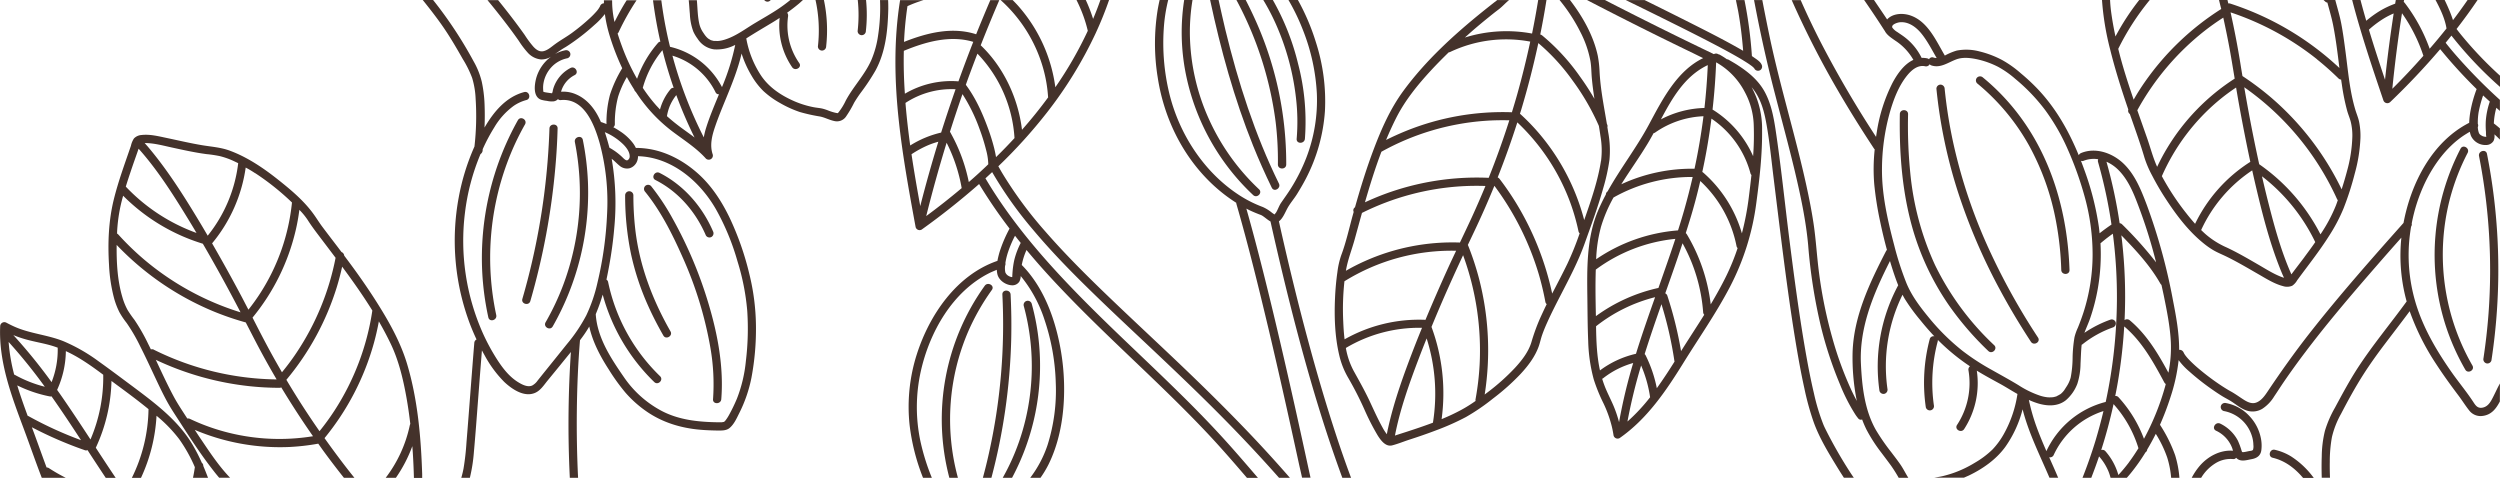 <svg id="Layer_1" data-name="Layer 1" xmlns="http://www.w3.org/2000/svg" viewBox="0 0 1116.11 213.31"><path d="M895.84,81.86a24.3,24.3,0,0,0-7.31-3c-2.3-.54-3.28,3-1,3.55,5.55,1.3,10,4.74,13.58,9h4.77A38,38,0,0,0,895.84,81.86Z" transform="translate(127.08 121.95)" style="fill:#44322b"/><path d="M778.77-57a113.28,113.28,0,0,1,12.1,34.15,138.76,138.76,0,0,1,2.29,21.42c.08,2.36,3.76,2.37,3.68,0-.84-25.42-8-50.81-24-71a97.38,97.38,0,0,0-14.64-14.91,1.89,1.89,0,0,0-2.6,0,1.84,1.84,0,0,0,0,2.6A97.06,97.06,0,0,1,778.77-57Z" transform="translate(127.08 121.95)" style="fill:#44322b"/><path d="M855,86a28.65,28.65,0,0,0-3.6,5.35h4.23a19.06,19.06,0,0,1,7-6.85A12.79,12.79,0,0,1,869.83,83a1.52,1.52,0,0,0,1.41-.58,3.61,3.61,0,0,0,.68.6c1.86,1.22,4.33.35,6.33,0,2.19-.42,3.84-1.49,4.21-3.84a16.36,16.36,0,0,0-.2-5.58,20,20,0,0,0-5-9.69A18.84,18.84,0,0,0,866.68,58a1.9,1.9,0,0,0-2.26,1.28,1.86,1.86,0,0,0,1.28,2.27,16.15,16.15,0,0,1,12.48,10.88,14.34,14.34,0,0,1,.75,4.3,5.18,5.18,0,0,1-.15,2.08c-.25.5-1.14.51-1.69.61-.85.16-1.72.4-2.57.48-.58.06-.63,0-.83-.55A33.88,33.88,0,0,0,872,74.77a17.43,17.43,0,0,0-7.87-7.6c-2.12-1-4,2.16-1.85,3.18a13.94,13.94,0,0,1,7.19,7.76c.14.38.25.77.36,1.17,0,0,0,0,0,0C864.15,78.83,858.65,81.78,855,86Z" transform="translate(127.08 121.95)" style="fill:#44322b"/><path d="M760.17-12.26a235.92,235.92,0,0,1-14.78-43.9,212.71,212.71,0,0,1-4.29-26.17,1.9,1.9,0,0,0-1.84-1.84,1.85,1.85,0,0,0-1.84,1.84A222.76,222.76,0,0,0,747.12-36,261,261,0,0,0,765.82,7.5c4.25,7.91,8.87,15.6,13.78,23.11,1.29,2,4.48.13,3.18-1.86A295.26,295.26,0,0,1,760.17-12.26Z" transform="translate(127.08 121.95)" style="fill:#44322b"/><path d="M989,49.26l-.33.57c-1.16,2.16-2.12,4.42-3.3,6.57-1,1.86-2.31,3.49-4.56,3.7-2,.2-2.88-1.33-3.87-2.85-3-4.53-6.5-8.72-9.61-13.17-6.1-8.72-11.63-18-15.08-28.08a74.1,74.1,0,0,1-3.78-29.95q.29-3.42.87-6.83a1.76,1.76,0,0,0,.28-1.4,74.56,74.56,0,0,1,6.06-18.46c3.91-8,9.44-15.54,16.88-20.63,1-.66,2-1.28,3-1.86a10.64,10.64,0,0,0,.49,1.78,7.09,7.09,0,0,0,6.74,4.14,3.87,3.87,0,0,0,3.38-1.87,5.14,5.14,0,0,0,.36-2.9c.85.75,1.67,1.54,2.46,2.35v-5c-.88-.77-1.78-1.51-2.71-2.21a30.63,30.63,0,0,1,1.12-7c.53.48,1.06.94,1.59,1.41v-4.93A239,239,0,0,1,968.76-98c-1.38-1.6-2.72-3.22-4-4.86.87-1.06,1.73-2.12,2.59-3.19A174,174,0,0,0,988.64-83.5l.39.34v-5a170.33,170.33,0,0,1-17.28-18.15c-.72-.89-1.42-1.79-2.12-2.7q4.92-6.33,9.43-13H974.6q-3.18,4.62-6.56,9.06c-.4-1.28-.88-2.53-1.37-3.76-.73-1.79-1.53-3.55-2.38-5.3h-4.07c2.13,4,4.23,8.35,4.93,12.77q-3.66,4.61-7.52,9.05a75.05,75.05,0,0,0-11.1-20.41,2.5,2.5,0,0,0-.46-.46c0-.32.11-.63.16-1h-3.7c-.1.59-.21,1.17-.3,1.75a40.09,40.09,0,0,0-6.91,3.28,48.57,48.57,0,0,0-6,4.35c-.91-3.12-1.78-6.24-2.6-9.38H923l.12.47c3.9,15,8.86,29.7,13.83,44.38a1.86,1.86,0,0,0,3.07.81A320.07,320.07,0,0,0,962.33-100,219.2,219.2,0,0,0,978.6-82.18a56.67,56.67,0,0,0-2.69,9.46,38.34,38.34,0,0,0-.64,5.6c-16.56,8.43-26,27-29.31,44.69C931.56-6.24,917.19,10,903.83,27.06c-6.54,8.36-12.67,17-18.56,25.79-1.23,1.84-2.67,3.88-4.75,4.8s-4.07,0-5.88-1.15S871,54,869.06,52.91c-1.37-.74-2.68-1.56-4-2.41a106.69,106.69,0,0,1-10.5-7.82,55.64,55.64,0,0,1-4.49-4.19,20.06,20.06,0,0,1-1.46-1.71c-.18-.25-.36-.5-.52-.77s-.45-.95-.3-.54a1.9,1.9,0,0,0-2-1.23v-.12c0-7.41-1.34-14.78-2.76-22a260,260,0,0,0-11.65-42.48c-2.55-6.74-5.36-13.9-10.78-18.89-4.85-4.46-12.15-7-18.51-4.41a2.2,2.2,0,0,0-1.14,1c-4.43-10.81-10.2-21-18.32-29.56a87.71,87.71,0,0,0-7.52-7,47.58,47.58,0,0,0-8.27-5.89A43.09,43.09,0,0,0,756.62-99a22.82,22.82,0,0,0-10.13-.37,26.15,26.15,0,0,0-5.1,2.12l-.24.11-.06-.15c-3.85-6.56-7.52-15.1-15.28-17.76-3.35-1.15-7.85-1-10.4,1.78-1.93-2.92-3.91-5.8-5.87-8.7h-4.4l1.71,2.5c2.54,3.7,5,7.42,7.43,11.21l.15.18a1.6,1.6,0,0,0,.1.23c1,1.7,2.87,2.88,4.46,4a24.93,24.93,0,0,1,8.15,8.63c-4.13,1.86-7.22,6.32-9.31,10.25a72.75,72.75,0,0,0-7,21.82c-.13.76-.24,1.53-.36,2.3A479.29,479.29,0,0,1,685.82-103q-4.79-9.33-9-18.9h-4a409.68,409.68,0,0,0,20.41,40c5.16,8.9,10.62,17.62,16.28,26.21a1.8,1.8,0,0,0,.36.41,82.91,82.91,0,0,0-.21,15.51,147,147,0,0,0,2.68,16.92q1.31,6.29,3,12.49a1.73,1.73,0,0,0-.44.57C707.66,4.28,700.51,19.2,700,35.32a98.27,98.27,0,0,0,1.74,21l.15.72c-.92-1.71-1.8-3.44-2.61-5.2a155.58,155.58,0,0,1-8.33-22.94A203,203,0,0,1,684.4-5.43c-.58-5.61-1-11.22-1.84-16.8s-1.94-11.15-3.15-16.68c-4.91-22.5-11.81-44.51-16.52-67q-1.67-8-3.2-16H656q.75,3.89,1.51,7.76c2.27,11.32,4.82,22.55,7.73,33.73,3,11.68,6.2,23.32,9,35.05,2.56,10.84,4.92,21.82,5.93,32.92a238.62,238.62,0,0,0,5.68,36.24,173,173,0,0,0,8.49,25.79,80.7,80.7,0,0,0,6.92,13.58,19.77,19.77,0,0,0,1.23,1.66,1.47,1.47,0,0,0,1.76.5,47.71,47.71,0,0,0,1.92,4.47,69.94,69.94,0,0,0,6.67,10.35c1.41,1.88,2.84,3.76,4.23,5.66a61.86,61.86,0,0,1,3.53,5.6h4.3c-1.22-1.93-2.21-4-3.52-5.91s-2.75-3.74-4.14-5.59A93.18,93.18,0,0,1,710.4,70c-5.07-8.95-6.19-19.41-6.68-29.51-.74-15.45,5-29.81,11.73-43.43.41-.83.83-1.65,1.24-2.48.19.61.36,1.23.55,1.83.93,3,1.92,6,3.12,9A76.46,76.46,0,0,0,712,52.56a1.87,1.87,0,0,0,2.27,1.29,1.9,1.9,0,0,0,1.28-2.27,72.21,72.21,0,0,1,6.74-41.94c.32.62.65,1.23,1,1.83A84.24,84.24,0,0,0,730.25,21q3,3.74,6.27,7.21a1.7,1.7,0,0,0-2.09,1.26,75.94,75.94,0,0,0-1.74,30.42A1.85,1.85,0,0,0,735,61.19a1.87,1.87,0,0,0,1.28-2.26A71.7,71.7,0,0,1,738,30.47a1.81,1.81,0,0,0,.06-.68l.23.24a92,92,0,0,0,14.11,11.55,1.85,1.85,0,0,0-.67,1.81,34,34,0,0,1-5.1,24.36c-1.3,2,1.89,3.83,3.18,1.85a37.79,37.79,0,0,0,5.64-26.07c3.47,2.13,7.05,4.06,10.61,6,2.54,1.41,5,3,7.54,4.41a52.23,52.23,0,0,1-5.86,17.46,34.14,34.14,0,0,1-5.26,7.3,40,40,0,0,1-8,6,49.43,49.43,0,0,1-9.34,4.46,50.7,50.7,0,0,1-5,1.47c-1.23.29-2.48.45-3.72.68h13.27c.76-.33,1.52-.67,2.27-1,6.23-3,12.14-7.14,16.24-12.78a50.89,50.89,0,0,0,7.7-16.75c2.71,10.65,7.7,20.46,12,30.56h3.88c0-.1-.09-.21-.14-.32-1.25-3-2.57-5.89-3.87-8.83a1.78,1.78,0,0,0,1.94-.87A36.81,36.81,0,0,1,812,61.57q-1.59,6.66-3.56,13.23-2.57,8.4-5.8,16.56h3.92c1.22-3.16,2.4-6.35,3.48-9.57a1.33,1.33,0,0,0,.14.19,23.29,23.29,0,0,1,3.43,5.16,18.61,18.61,0,0,1,1.11,2.7c.16.5.31,1,.45,1.52h7.25c.62-.7,1.24-1.41,1.83-2.14A87.35,87.35,0,0,0,830.76,80a1.65,1.65,0,0,0,.77-1.27c1.37-2.29,2.65-4.65,3.83-7a52.34,52.34,0,0,1,5.1,10.58,42.11,42.11,0,0,1,1.76,9.09h3.69A46.51,46.51,0,0,0,844,81.29a63.94,63.94,0,0,0-6.77-13.6,124.11,124.11,0,0,0,4.65-12.21,79.94,79.94,0,0,0,3.68-16.65,29.79,29.79,0,0,0,4.69,5,106.54,106.54,0,0,0,10,7.91c1.53,1.08,3.09,2.13,4.69,3.12s3.06,1.68,4.52,2.64c2.07,1.37,4,3,6.38,3.8a8.37,8.37,0,0,0,7.11-.77A17.24,17.24,0,0,0,888.23,55c1.47-2.16,2.87-4.38,4.35-6.54,3.1-4.53,6.34-9,9.65-13.36,7-9.28,14.44-18.27,22-27.14C931.05,0,938-8,945-15.86a77,77,0,0,0,1.71,26c.2.84.42,1.67.65,2.5l-.09.1c-7.17,9.85-15,19.23-21.69,29.47-3.75,5.78-7,11.84-10.27,17.92a49.35,49.35,0,0,0-4.44,10.26,50.48,50.48,0,0,0-1.42,11.49c-.11,3.16-.09,6.31,0,9.46h3.68c-.08-2.34-.13-4.69-.09-7A61.15,61.15,0,0,1,914,73.18a39.65,39.65,0,0,1,4.05-10.34c3.12-6,6.33-11.86,9.93-17.52,3-4.69,6.22-9.18,9.57-13.6,3.72-4.91,7.49-9.79,11.16-14.74a107.73,107.73,0,0,0,11.81,23.58c3.14,4.84,6.53,9.51,10,14.11,1.63,2.16,3.06,4.49,4.74,6.6a6.38,6.38,0,0,0,5.71,2.5c4.18-.39,6.3-3.24,8-6.48ZM937.7-86.35c-2.49-7.41-4.94-14.86-7.19-22.36a46.07,46.07,0,0,1,6.67-5,35.43,35.43,0,0,1,4.38-2.24Q939.28-101.2,937.7-86.35Zm3.26,4q1.69-16.9,4.32-33.69a71.8,71.8,0,0,1,9.55,19,.05.05,0,0,1,0,0Q948.15-89.44,941-82.36Zm38.53,10.45a53,53,0,0,1,2-7.44c1,.93,2,1.84,3,2.76a2,2,0,0,0-.09.22,33.87,33.87,0,0,0-1.72,8.5,36.32,36.32,0,0,0,.08,4.78c0,.69,0,1.49.16,2.19h-.54l-.53-.1-.54-.16a7.46,7.46,0,0,1-1-.58,3.73,3.73,0,0,1-.52-.53,1.1,1.1,0,0,0-.16-.3,8.91,8.91,0,0,1-.51-2.66,1.63,1.63,0,0,0,0-1.46v-.4A29,29,0,0,1,979.49-71.91ZM818.33-46.4c4.41,4.24,6.86,10,9,15.66a225.64,225.64,0,0,1,8.16,25.91,171,171,0,0,0-15.14-16.93,1.73,1.73,0,0,0-1.13-.54,219.64,219.64,0,0,0-5.88-27.44A17.53,17.53,0,0,1,818.33-46.4ZM803.1-50.15a12.24,12.24,0,0,1,6.56-.7,1.75,1.75,0,0,0-.08,1.23,215.47,215.47,0,0,1,6,27.93c-1.82,1.23-3.59,2.52-5.31,3.89-.09-.87-.18-1.75-.29-2.62a126.42,126.42,0,0,0-6.51-25.66c-.49-1.37-1-2.74-1.53-4.1A1.47,1.47,0,0,0,803.1-50.15Zm-80.44-55.64c-.87-.63-1.77-1.2-2.64-1.82a7.61,7.61,0,0,1-2.22-1.92C717-111,720.05-111.89,721-112c4-.44,7.51,2.25,9.86,5.2,2.61,3.27,4.57,7.12,6.66,10.74a4.33,4.33,0,0,1-1.4-.21,1.59,1.59,0,0,0-2,.79,1.73,1.73,0,0,0-.82-.42,10.35,10.35,0,0,0-2.5-.21.76.76,0,0,0-.06-.16A26,26,0,0,0,722.66-105.79ZM774.05,50c-3.95-2.4-8-4.59-12-6.86a101.08,101.08,0,0,1-13.07-8.53,97.51,97.51,0,0,1-15-14.85c-3.92-4.78-7.66-9.7-10-15.45a134.87,134.87,0,0,1-5.43-16.88c-2.89-11-5.52-22.47-5.43-33.9a95,95,0,0,1,3.36-24.76c1.67-6,4-12.32,8-17.18,1.92-2.33,4.67-4.65,7.92-3.95a1.8,1.8,0,0,0,2-.91,1.81,1.81,0,0,0,.82.54c4,1.33,7.39-1.33,11-2.68,2.85-1.07,6-.75,9-.15a38.78,38.78,0,0,1,9.75,3.45,42.77,42.77,0,0,1,7.68,5.39,81.78,81.78,0,0,1,13.39,14,91.4,91.4,0,0,1,9.76,16.87,150.32,150.32,0,0,1,7.8,21.69A96.59,96.59,0,0,1,807.15-8.3,84.82,84.82,0,0,1,803,17.76q-1.1,3.34-2.44,6.62a22.83,22.83,0,0,0-1.5,4.25,61.18,61.18,0,0,0-.84,9.17,48.82,48.82,0,0,1-.85,8.78,14.14,14.14,0,0,1-2,4.29c-.33.53-.67,1.05-1,1.55,0,0,.14-.17-.09.1-.1.12-.2.25-.31.37a10.31,10.31,0,0,1-.73.75l-.37.32-.08.07-.07,0a8.44,8.44,0,0,1-1,.58l-.39.2L791,55c-.42.13-.83.24-1.25.33a5.79,5.79,0,0,1-1,.1,12.07,12.07,0,0,1-1.59,0,16.64,16.64,0,0,1-3.43-.72A42.78,42.78,0,0,1,774.05,50Zm12.47,29.44c-1.56-3.58-3.07-7.17-4.4-10.84a87.37,87.37,0,0,1-3.42-12,34.36,34.36,0,0,0,4.21,1.59c4.18,1.24,8.79,1.35,12.33-1.48a18.21,18.21,0,0,0,5.11-7.35,30.24,30.24,0,0,0,1.41-8.92c.16-2.82.2-5.66.5-8.47a2,2,0,0,0,.5-.31,46.7,46.7,0,0,1,13.43-7.42A1.88,1.88,0,0,0,817.47,22a1.84,1.84,0,0,0-2.26-1.28,51.13,51.13,0,0,0-11.71,5.92c.78-2.13,1.76-4.2,2.5-6.33a87,87,0,0,0,3.52-13.66,89.76,89.76,0,0,0,1.15-20l.17-.12c.6-.51,1.2-1,1.82-1.5l.45-.36.22-.18s.29-.22.1-.07.06-.05.1-.08l.23-.17.51-.39c.63-.47,1.27-.94,1.92-1.39A218.94,218.94,0,0,1,818,12.66a222.27,222.27,0,0,1-5,44.83A40.19,40.19,0,0,0,786.52,79.45Zm36.87,5a70.08,70.08,0,0,1-4.74,5.67,27.18,27.18,0,0,0-5.85-10.7,1.76,1.76,0,0,0-1.8-.45q3.24-10.11,5.5-20.5a52.38,52.38,0,0,1,11.12,19.7C826.29,80.28,824.9,82.39,823.39,84.41Zm15.82-32.73a112.48,112.48,0,0,1-9.13,22.24,56.8,56.8,0,0,0-11.37-18.55,1.63,1.63,0,0,0-1.46-.55c.41-2,.81-4.11,1.16-6.17a226.43,226.43,0,0,0,2.85-24.9c8,6.73,13.06,16,17.9,25a1.73,1.73,0,0,0,.66.7C839.63,50.23,839.43,51,839.21,51.68ZM841,44.45c-4.63-8.57-9.71-17.09-17.25-23.4a1.88,1.88,0,0,0-2.33-.09,222.64,222.64,0,0,0-1.22-36.14c-.07-.57-.15-1.15-.22-1.72,6.47,6.63,12.81,13.45,17.41,21.54a2,2,0,0,0,.5.59c.34,1.52.66,3,1,4.58,1.4,6.9,2.83,13.88,3.19,20.93A56.53,56.53,0,0,1,841,44.45Z" transform="translate(127.08 121.95)" style="fill:#44322b"/><path d="M736.77-3.7a126.93,126.93,0,0,1-11-40.88,213.78,213.78,0,0,1-1-26.42c0-2.36-3.64-2.36-3.68,0-.26,15.5.73,31.14,4.42,46.24a117,117,0,0,0,17.61,39.27,136,136,0,0,0,17.48,20.25c1.71,1.63,4.32-1,2.6-2.61A122.76,122.76,0,0,1,736.77-3.7Z" transform="translate(127.08 121.95)" style="fill:#44322b"/><path d="M420.26,75.05c-6.86-7.6-14-14.9-21.33-22.08-14.58-14.33-29.69-28.13-44-42.74s-27.69-29.86-38.65-47c-1.17-1.83-2.3-3.69-3.42-5.56,1-.92,2-1.84,3-2.78A175,175,0,0,0,334-19.52c7.69,9.17,16,17.76,24.56,26.14,9.54,9.36,19.32,18.47,29.05,27.64C398.32,44.37,409,54.54,419.3,65Q432,77.87,443.94,91.36h4.85q-11-12.63-22.71-24.66C415.69,56,405,45.63,394.14,35.38,384.39,26.15,374.55,17,364.91,7.67,356.2-.77,347.63-9.39,339.66-18.54a181.2,181.2,0,0,1-19.42-26.34c-.55-.94-1.09-1.89-1.62-2.84a227.11,227.11,0,0,0,21.6-23.85,183.75,183.75,0,0,0,21.9-35.64,1.89,1.89,0,0,0,.09-.21q3.29-7.12,5.85-14.53h-3.87c-1,2.85-2.09,5.67-3.26,8.44a70.39,70.39,0,0,0-3.27-8.44h-4.14c.63,1.29,1.24,2.58,1.79,3.89a60,60,0,0,1,3.25,9.87A171.92,171.92,0,0,1,344.07-83a68.34,68.34,0,0,0-15.87-35.5c-1-1.18-2.09-2.32-3.19-3.42h-5.36a64.47,64.47,0,0,1,19.28,31.56,61.22,61.22,0,0,1,1.88,11.49,2.2,2.2,0,0,0,.06.37Q335.37-71,329.18-64c-1.67-14-8.18-28-18.43-37.73q4-10.16,8.3-20.17h-4q-3.25,7.59-6.33,15.25c-10.75-3.47-22-.64-32.2,3.41v-.08a157.1,157.1,0,0,1,1.53-15.88,55.55,55.55,0,0,1,7.22-2.7h-10.5c-2.89,17.87-2.51,36.24-.54,54.23,1.72,15.82,4.59,31.48,7.47,47.12a1.84,1.84,0,0,0,2.7,1.09,325.11,325.11,0,0,0,25.63-20.33A223.39,223.39,0,0,0,323.63-19.9a60.71,60.71,0,0,0-4,9.06,36.34,36.34,0,0,0-1.41,5.35c-18.2,6.26-30.33,24-36,41.73A77,77,0,0,0,279,67.75a93.18,93.18,0,0,0,6,23.61h3.94A97.9,97.9,0,0,1,283.83,75,73.5,73.5,0,0,1,284,43.84C287.89,26.41,298.06,8.29,314.53,0c1.11-.56,2.25-1,3.4-1.5a12,12,0,0,0,.28,2c.66,2.72,3.65,4.75,6.35,4.91A3.7,3.7,0,0,0,328,3.78a5.83,5.83,0,0,0,.62-2.49,59.79,59.79,0,0,1,10.64,19.6,96.16,96.16,0,0,1,5,28.07,80.66,80.66,0,0,1-3.67,27.78,50.56,50.56,0,0,1-7.73,14.62h4.58A46.08,46.08,0,0,0,341,85.45c4.41-8.9,6.41-19,6.88-28.83a102.19,102.19,0,0,0-3-29.86c-2.34-9.27-6.07-18.43-11.94-26a46.15,46.15,0,0,0-3.86-4.41,29.76,29.76,0,0,1,2.12-6.69c4.86,5.85,9.94,11.51,15.17,17,14.05,14.84,29.08,28.7,43.77,42.89,7.36,7.12,14.64,14.32,21.66,21.77,6.14,6.51,12,13.29,17.81,20.06h4.9C429.79,85.89,425.1,80.4,420.26,75.05ZM309.29-98a59.63,59.63,0,0,1,16.55,37.7q-4,4.35-8.25,8.5c-.21-1.33-.5-2.65-.81-3.94a88.25,88.25,0,0,0-3-9.53c-2.44-6.58-5.44-13.17-9.67-18.82.6-1.69,1.19-3.37,1.81-5Q307.6-93.64,309.29-98Zm-32.86-1.26c9.71-4,20.61-7.13,31-4q-3.43,8.76-6.61,17.63a40.77,40.77,0,0,0-23.92,5.52C276.45-86.5,276.28-92.9,276.43-99.31ZM277.16-76a37.34,37.34,0,0,1,22.37-6.11q-3.37,9.61-6.45,19.35A44.81,44.81,0,0,0,279.28-57C278.4-63.35,277.68-69.66,277.16-76Zm6.6,46.05c-1.4-7.69-2.75-15.4-3.9-23.14a46.78,46.78,0,0,1,7.34-4,34.13,34.13,0,0,1,4.63-1.58Q287.45-44.41,283.76-29.93Zm2.67,4.44q4.11-16.47,9.1-32.71a72.57,72.57,0,0,1,6.73,20.25Q294.55-31.47,286.43-25.49Zm19-15.2a75.43,75.43,0,0,0-7.87-21.46,2,2,0,0,0-.13-.25l-.17-.32a2.41,2.41,0,0,0-.25-.35q2.68-8.46,5.6-16.84a75.94,75.94,0,0,1,7.63,15.57,85.4,85.4,0,0,1,2.89,9.25,26.68,26.68,0,0,1,1,6.39.43.43,0,0,0,0,.11Q309.92-44.54,305.46-40.69ZM324.83,2l0,0C324.83,2,324.8,2,324.83,2Zm.16-.2h0l0,0Zm3.62-15.28A34.33,34.33,0,0,0,325.7-5.7,38.94,38.94,0,0,0,325-1c-.07.85-.13,1.71-.16,2.56v.19a2.31,2.31,0,0,0-.27,0,3.67,3.67,0,0,1-1.22-.43,3.18,3.18,0,0,1-1.6-1.68,9.06,9.06,0,0,1-.11-2.95,1.94,1.94,0,0,0,.14-1.21s0,0,0-.08A29.57,29.57,0,0,1,323-9.54a49.78,49.78,0,0,1,3.07-7.16c.83,1.06,1.67,2.11,2.51,3.16Z" transform="translate(127.08 121.95)" style="fill:#44322b"/><path d="M238.07-101.21a1.85,1.85,0,0,0,1.84,1.84,1.87,1.87,0,0,0,1.84-1.84,65.36,65.36,0,0,0-1-20.74H237A63.1,63.1,0,0,1,238.07-101.21Z" transform="translate(127.08 121.95)" style="fill:#44322b"/><path d="M255.8-108.07a1.85,1.85,0,0,0,1.84,1.83,1.87,1.87,0,0,0,1.84-1.83,65.06,65.06,0,0,0,.08-13.88h-3.7A63.16,63.16,0,0,1,255.8-108.07Z" transform="translate(127.08 121.95)" style="fill:#44322b"/><path d="M457.13,30.92c-4.4-16.24-8.39-32.59-12.12-49q-.57-2.52-1.13-5.06c1.72-1.22,2.8-4,3.79-5.82,1.22-2.24,3-4.25,4.33-6.4s2.72-4.51,3.93-6.85a76.72,76.72,0,0,0,8.5-30.15,85.74,85.74,0,0,0-4-30.63,99,99,0,0,0-8.09-19h-4.22A93,93,0,0,1,454.82-108a89.33,89.33,0,0,1,6,27.79,71.33,71.33,0,0,1-4.76,28.83,80.42,80.42,0,0,1-6.8,13.49c-1.35,2.17-2.85,4.21-4.29,6.32-1,1.4-1.48,3.05-2.36,4.5-.11.17-.51.6-.67.87-.38-.21-.92-.61-1.19-.8a17.84,17.84,0,0,0-4.08-2.54,53.53,53.53,0,0,1-11-5.61C410.1-45.47,399.23-62.44,394.9-80.44A95.63,95.63,0,0,1,392.47-109a70.84,70.84,0,0,1,2-13h-3.83c-.31,1.34-.57,2.65-.8,3.91a94.71,94.71,0,0,0-.06,30.75c3.06,20,13,38.91,28.95,51.59a70.38,70.38,0,0,0,6.11,4.34,1.91,1.91,0,0,0,.07.52c5.4,18.67,10,37.56,14.51,56.48,4.65,19.69,9.05,39.44,13.34,59.22.47,2.17,1,4.33,1.46,6.5H458l-.57-2.53q-3.09-14.3-6.26-28.56C446.6,39.79,441.89,19.34,436.76-1c-2.35-9.31-4.79-18.59-7.41-27.82.38.2.74.41,1.13.59.95.46,1.92.89,2.9,1.3l1.55.62.62.23c.06,0,.52.23.57.23,1.41.8,2.57,2,4,2.77h0c3.7,16.59,7.66,33.13,12,49.56,3.81,14.41,7.92,28.75,12.5,42.94q3.56,11,7.57,21.94h3.9q-3.47-9.3-6.56-18.73C465,58.85,460.91,44.92,457.13,30.92Z" transform="translate(127.08 121.95)" style="fill:#44322b"/><path d="M216.81-121.74l.19-.21h-2.88A1.75,1.75,0,0,0,216.81-121.74Z" transform="translate(127.08 121.95)" style="fill:#44322b"/><path d="M447.15-48.5a155.91,155.91,0,0,0-14.72-66.58c-1.07-2.32-2.2-4.6-3.37-6.87h-4.15a157.57,157.57,0,0,1,17.52,54.52,144.24,144.24,0,0,1,1,18.93C443.45-46.14,447.13-46.13,447.15-48.5Z" transform="translate(127.08 121.95)" style="fill:#44322b"/><path d="M443.89-40c-10.73-21.84-18.2-45.16-23.94-68.77-1.06-4.38-2-8.78-3-13.19h-3.78c4.73,22.14,10.75,44.06,19.2,65.08q3.83,9.51,8.33,18.74C441.76-36,444.93-37.87,443.89-40Z" transform="translate(127.08 121.95)" style="fill:#44322b"/><path d="M617.31-112.77c8.37,4.16,16.73,8.34,25,12.76,2.86,1.54,5.7,3.1,8.47,4.77,1,.63,2.07,1.27,3.07,1.95l1.06.76.09.07.08.06.45.38c.19.17.36.36.54.54a.94.94,0,0,1,.12.22,1.86,1.86,0,0,0,2.52.65,1.88,1.88,0,0,0,.66-2.51c-.58-1.33-2.2-2.32-3.32-3.11l-1-.69a191.85,191.85,0,0,0-3.32-25H647.9c.34,1.62.67,3.24,1,4.87,1.06,5.88,1.77,11.82,2.24,17.78l-1.52-.87c-7.22-4.11-14.66-7.87-22.08-11.61q-10.18-5.13-20.41-10.17h-8.4C604.9-118.9,611.12-115.86,617.31-112.77Z" transform="translate(127.08 121.95)" style="fill:#44322b"/><path d="M981.65,38a1.9,1.9,0,0,0,1.28,2.26,1.86,1.86,0,0,0,2.27-1.28,267.58,267.58,0,0,0,1.19-72.23q-1.21-10.08-3.17-20c-.46-2.32-4-1.34-3.55,1a263.93,263.93,0,0,1,4.23,70.41Q983.15,28,981.65,38Z" transform="translate(127.08 121.95)" style="fill:#44322b"/><path d="M974.58-53.69c1.09-2.1-2.08-4-3.17-1.86a103.1,103.1,0,0,0-6.87,78.21,103.11,103.11,0,0,0,9,20.43c1.18,2,4.36.2,3.18-1.85a99.27,99.27,0,0,1-10.06-74.38A99.65,99.65,0,0,1,974.58-53.69Z" transform="translate(127.08 121.95)" style="fill:#44322b"/><path d="M417.64-52.21a101,101,0,0,0,14.75,17.35c1.73,1.62,4.33-1,2.6-2.6a98.55,98.55,0,0,1-22.4-31.4,95,95,0,0,1-8.45-37.35,88.2,88.2,0,0,1,1.17-15.74h-3.72a94.4,94.4,0,0,0,.73,33A101.73,101.73,0,0,0,417.64-52.21Z" transform="translate(127.08 121.95)" style="fill:#44322b"/><path d="M815-99.8c2.23,9,5.06,17.94,8.09,26.75a1.79,1.79,0,0,0,.69,2c.19.55.37,1.1.57,1.64,2.1,6,4.24,12,6,18a46.88,46.88,0,0,0,3.42,7.91,115.08,115.08,0,0,0,6,10.28c4.68,7.18,10.06,14.33,16.75,19.76a34.69,34.69,0,0,0,4.58,3.23c1.93,1.12,4,1.93,6,2.92C872-4.9,876.66-2.13,881.34.56c3.39,1.95,7,4.24,10.81,5.22a5.85,5.85,0,0,0,4.12-.16,7.14,7.14,0,0,0,2.2-2.43c4.81-6.57,9.88-12.91,14.23-19.8a75.3,75.3,0,0,0,6.5-12.34,132.41,132.41,0,0,0,5-15.55,69.47,69.47,0,0,0,2.52-15.74,31.42,31.42,0,0,0-.6-7.37c-.38-1.81-1.12-3.49-1.65-5.26-2.54-8.39-3.26-17.35-4.41-26-.56-4.26-1.12-8.54-1.94-12.76-.67-3.39-1.67-6.72-2.56-10.06,0-.08-.05-.16-.07-.25h-5.23c.23.22.48.43.71.66a1.77,1.77,0,0,0,1,.49c.05.21.11.42.17.63.85,3.16,1.78,6.3,2.41,9.51,1.24,6.3,2,12.69,2.79,19.06a129.52,129.52,0,0,0-36.26-24,131.59,131.59,0,0,0-12.44-4.75,1.66,1.66,0,0,0-.9-.06c-.12-.51-.25-1-.37-1.54h-3.79c.33,1.35.66,2.7,1,4a119.61,119.61,0,0,0-34.1,32.58c-1.79,2.56-3.47,5.21-5,7.91-2.56-7.49-5-15-6.88-22.7a112.42,112.42,0,0,1,14.1-21.84H828q-3,3.81-5.64,7.84t-5,8.48c-.82-3.79-1.5-7.61-2-11.46-.2-1.61-.33-3.23-.42-4.86h-3.6A122.12,122.12,0,0,0,815-99.8Zm34.25,73.4a112.39,112.39,0,0,1-11.18-16.9,92.48,92.48,0,0,1,25.62-34,86.41,86.41,0,0,1,7.52-5.57c.44,2.6.88,5.19,1.35,7.79q2.3,12.73,5,25.4l-.13.07a67.42,67.42,0,0,0-24.52,27.58Q851-24.18,849.24-26.4ZM891.89,1.84c-3.86-1.39-7.44-3.73-11-5.78-4.55-2.63-9.1-5.29-13.87-7.52a37.33,37.33,0,0,1-9.41-5.92c-.68-.6-1.34-1.23-2-1.87A64,64,0,0,1,878.4-45.89c.63,2.81,1.27,5.62,1.94,8.43,3,12.67,6.33,25.45,11.35,37.49.29.69.6,1.36.9,2C892.35,2,892.12,1.93,891.89,1.84Zm9.83-9C899.8-4.6,897.83-2.06,895.9.53c-4.9-11-8-22.87-10.93-34.51-.76-3.08-1.5-6.17-2.2-9.26a82,82,0,0,1,23.78,29.38C905-11.59,903.33-9.37,901.72-7.19Zm14.16-23.32a68.77,68.77,0,0,1-7,13.15,85.48,85.48,0,0,0-27.35-31.3q-2.64-12-4.86-24.09-.94-5.13-1.82-10.28a122.76,122.76,0,0,1,34.22,36.36,123.65,123.65,0,0,1,7.2,13.55,1.18,1.18,0,0,0,.36.46C916.41-31.94,916.15-31.22,915.88-30.51Zm-8.58-65q5,4,9.6,8.52a1.72,1.72,0,0,0,1.2.53c.1.68.19,1.36.3,2a95.22,95.22,0,0,0,2.43,12.05c.46,1.62,1.15,3.18,1.57,4.81a25.73,25.73,0,0,1,.71,6.6,63.4,63.4,0,0,1-2.35,15.29c-.72,2.77-1.54,5.52-2.43,8.25A126.4,126.4,0,0,0,886.49-78.7,128.56,128.56,0,0,0,874.05-88q-.51-3-1-6.11-1.83-11.22-4.31-22.32A125.54,125.54,0,0,1,907.3-95.52ZM856.93-108c2.75-2.17,5.62-4.19,8.56-6.08q1.63,7.39,3,14.86c.73,4.11,1.41,8.24,2.09,12.37a95.38,95.38,0,0,0-30.09,30.92,90.26,90.26,0,0,0-4.52,8.46c-1.89-4.13-3-8.6-4.55-13-1.43-4.07-2.88-8.16-4.31-12.25A116.09,116.09,0,0,1,856.93-108Z" transform="translate(127.08 121.95)" style="fill:#44322b"/><path d="M590.5-66.19l-.21-.5c-.75-4.5-1.59-9-2.25-13.5-.47-3.23-.83-6.48-1-9.73a48.22,48.22,0,0,0-.79-7.09c-1.92-9.06-6.8-17.61-12.43-24.94h-4.65c.51.63,1,1.26,1.5,1.9a75.76,75.76,0,0,1,7.76,12.32,46.57,46.57,0,0,1,4.52,13c.44,2.52.4,5.11.63,7.66.28,3.09.69,6.16,1.16,9.23v0a117.16,117.16,0,0,0-6.5-10,93.32,93.32,0,0,0-16.79-18.26,2.34,2.34,0,0,0-.89-.45q1.56-7.68,2.78-15.42h-3.7q-1.22,7.53-2.74,15a62.34,62.34,0,0,0-30,1.78c1.12-1,2.23-2,3.36-3q3.69-3.18,7.48-6.23c.91-.74,1.82-1.46,2.74-2.19L541-117l.36-.28.74-.56c1.63-1.25,2.95-2.81,4.56-4.09h-5.4l-.17.18c.13-.13.1,0,.06,0a7.64,7.64,0,0,1-.95.72q-2.55,2-5.05,4c-13.07,10.53-25.79,22.13-35.74,35.71-5.78,7.89-9.72,16.81-13.17,25.92-3.23,8.52-5.92,17.24-8.39,26a1.58,1.58,0,0,0-.58,2.05l-.36,1.27c-1.67,6-3,12.24-5.22,18.11A36.81,36.81,0,0,0,470-.5c-.55,3.79-.89,7.62-1.06,11.44-.38,8.52-.1,17.29,1.86,25.62a36,36,0,0,0,4.12,10.34A150.74,150.74,0,0,1,482,60.75,105.63,105.63,0,0,0,488,72.48c1.35,2.13,3.53,5.17,6.48,4.4,2.51-.65,5-1.68,7.47-2.49,4.11-1.33,8.19-2.72,12.23-4.27a110.4,110.4,0,0,0,13.15-5.86A92.41,92.41,0,0,0,539.43,56a99.55,99.55,0,0,0,12.41-11.07c3.34-3.61,6.42-7.67,8.07-12.35.58-1.67.93-3.41,1.52-5.08.67-1.9,1.45-3.76,2.28-5.59,1.9-4.21,4-8.32,6.13-12.43,3.82-7.41,7.68-14.74,10.5-22.61,2.95-8.24,6-16.48,8.36-24.91a87.24,87.24,0,0,0,2.76-12.59,44.3,44.3,0,0,0-.61-12.48c-.1-.7-.22-1.4-.33-2.1A1.38,1.38,0,0,0,590.5-66.19Zm-94.21-3.22c3.94-7.76,9.51-14.62,15.39-21,2.59-2.81,5.28-5.52,8-8.17a2,2,0,0,0,.68-.18,58.26,58.26,0,0,1,35.73-4.61Q553.57-91.61,550.32-80c-.77,2.74-1.59,5.46-2.42,8.17a115.08,115.08,0,0,0-47.33,8.36q-4.51,1.84-8.84,4C493.13-62.83,494.64-66.15,496.29-69.41ZM489.64-54.2A111.54,111.54,0,0,1,535.82-68c3.64-.26,7.29-.33,10.93-.24q-4.14,13-9.21,25.68a118.65,118.65,0,0,0-46.79,7.38c-2.86,1.07-5.68,2.27-8.45,3.55C484.48-39.23,486.84-46.81,489.64-54.2ZM473.84-1.36c.82-4.74,2.64-9.25,3.91-13.88,1.07-3.88,2.13-7.77,3.21-11.65A115.06,115.06,0,0,1,525.54-38.8q5.26-.3,10.55-.12-2.9,7-6.06,13.92c-1.75,3.79-3.54,7.56-5.33,11.33a95.63,95.63,0,0,0-42.53,8.33,90.46,90.46,0,0,0-8.38,4.28C473.81-1.16,473.82-1.26,473.84-1.36ZM472.6,21.57a114.59,114.59,0,0,1,.54-17.95A90.6,90.6,0,0,1,523-10c-1.11,2.34-2.21,4.68-3.28,7q-5.4,11.85-10.42,23.87l-.29-.05a67.53,67.53,0,0,0-35.81,8.72C472.87,26.84,472.71,24.15,472.6,21.57Zm19.93,48c-.17.78-.31,1.56-.46,2.34a23,23,0,0,1-2-3.14c-2.19-3.94-4-8.09-5.92-12.15-2.13-4.48-4.54-8.74-6.94-13.08a34,34,0,0,1-3.44-10.14,63.88,63.88,0,0,1,34-9c-1.1,2.7-2.19,5.4-3.25,8.11C499.83,44.64,495.29,56.94,492.53,69.61Zm20.11-2.81c-3.91,1.48-7.87,2.8-11.83,4.09-1.7.55-3.42,1.08-5.12,1.66,2.27-11.76,6.39-23.21,10.62-34.37q1.72-4.55,3.53-9A81.49,81.49,0,0,1,512.64,66.8Zm20.83-25.62a120.67,120.67,0,0,1-1.78,15,1.92,1.92,0,0,0,0,.9,62.15,62.15,0,0,1-6.3,3.95,92,92,0,0,1-8.87,4.18A85.36,85.36,0,0,0,512,24q4.6-11.19,9.61-22.23c1.47-3.27,3-6.54,4.5-9.79A123.68,123.68,0,0,1,533.47,41.18ZM560.4,20.32a88.67,88.67,0,0,0-3.8,10.52c-1.33,4.37-4.31,8.16-7.36,11.47a95.26,95.26,0,0,1-12.18,10.88c-.44.34-.88.66-1.31,1a127.3,127.3,0,0,0-2.52-51.73,125.4,125.4,0,0,0-4.9-14.86l-.1-.2q1.26-2.65,2.53-5.33,4.95-10.37,9.29-21l.08,0A126.69,126.69,0,0,1,559.84.28a125.8,125.8,0,0,1,3,12.54,1.61,1.61,0,0,0,.6,1Q561.88,17.05,560.4,20.32Zm12.26-24.5c-2.17,4.48-4.5,8.87-6.78,13.29a129.59,129.59,0,0,0-16-40.25A126.19,126.19,0,0,0,542.46-42a2.39,2.39,0,0,0-.91-.74q4.8-12.13,8.77-24.57a93.54,93.54,0,0,1,23.75,36.12,94.62,94.62,0,0,1,3.55,12.46,1.64,1.64,0,0,0,.53.94A131.09,131.09,0,0,1,572.66-4.18Zm15-45.88c-1.34,8.6-4.23,17-7.07,25.19-.14.39-.28.78-.41,1.18a97.81,97.81,0,0,0-19.49-37.92,93.36,93.36,0,0,0-9.19-9.57c.18-.56.36-1.12.53-1.68q4.44-14.76,7.67-29.85A91.09,91.09,0,0,1,575-86a105.23,105.23,0,0,1,11.73,20.27c.25,1.5.49,3,.7,4.52A37,37,0,0,1,587.69-50.06Z" transform="translate(127.08 121.95)" style="fill:#44322b"/><path d="M698.45,88.19q-3.33-5.18-6.32-10.56-1.82-3.25-3.51-6.56c-.39-.78-.79-1.56-1.17-2.35l-.27-.6L687,67.7a90.93,90.93,0,0,1-4.27-14.1c-1.54-6.51-2.78-13.1-3.92-19.69-2.79-16.18-4.93-32.46-7-48.74-2.09-16.47-3.74-33-6.23-49.43-.86-5.65-2-11.43-4.72-16.51s-7-8.7-11.66-11.76c-1.47-1-3-1.86-4.51-2.73a1.74,1.74,0,0,0-.81-.24,30.14,30.14,0,0,0-3.16-2,1.86,1.86,0,0,0-.68-.22,1.7,1.7,0,0,0-1.49-.25l-.61.17a2.25,2.25,0,0,0-.38-.23q-24.33-11.65-48.33-24h-8q23.58,12.26,47.52,23.8L633.28-96C621.49-90.28,615-77.37,609-66.2c-5.51,10.25-12.75,19.56-18.4,29.73a1.6,1.6,0,0,0-.74,1.34c-1.31,2.43-2.52,4.92-3.59,7.48-5.09,12.22-4.84,25.74-4.68,38.75.08,6.37.1,12.77.37,19.13a72.36,72.36,0,0,0,2.46,17.13A74.86,74.86,0,0,0,588.73,58a54,54,0,0,1,3.84,10.72c.29,1.26.53,2.53.73,3.8a1.86,1.86,0,0,0,2.71,1.1c12.15-8.47,20.57-20.85,28.27-33.26,7-11.32,14.72-22.31,20.91-34.13A112.22,112.22,0,0,0,657-31.2c1.44-10.78,2.72-21.73,2.59-32.62a39,39,0,0,0-2.67-14.94,43.72,43.72,0,0,0-2-4.25c.48.57.94,1.15,1.37,1.77,3.07,4.41,4.37,9.65,5.29,14.89,1.33,7.48,2.09,15.08,3,22.62,1.05,8.5,2.08,17,3.15,25.51,2.06,16.47,4.2,32.94,6.9,49.32,1.14,6.85,2.37,13.69,3.87,20.46a119.41,119.41,0,0,0,4.17,15.08C685.14,73.45,689,79.85,692.76,86q1.63,2.68,3.36,5.33h4.42C699.83,90.31,699.13,89.26,698.45,88.19ZM634.88-92.66l.47-.22q-.42,9.6-1.49,19.13a44.2,44.2,0,0,0-19.43,5.09C619.51-78.21,625-87.76,634.88-92.66ZM608.56-57.94c.89-1.48,1.74-3,2.59-4.56a1.73,1.73,0,0,0,.74-.31,40.61,40.61,0,0,1,21.54-7.25q-1.5,11.81-4,23.44a75,75,0,0,0-32.7,6.94C600.58-45.84,604.86-51.78,608.56-57.94Zm-21,37.64a64.26,64.26,0,0,1,5.7-13.47,71.15,71.15,0,0,1,35.35-9.17q-1.73,7.52-3.84,14.93c-.86,3-1.77,6-2.71,8.92A75,75,0,0,0,585.52-6.22,63.08,63.08,0,0,1,587.58-20.3Zm-2.21,37.24c-.12-6.18-.21-12.36,0-18.53a71.49,71.49,0,0,1,35.52-13.72c-2.4,7.34-5,14.63-7.55,21.91A74.46,74.46,0,0,0,585.4,19.19Zm.1,6.78a70.15,70.15,0,0,1,26.38-13c-2.74,7.75-5.46,15.51-7.94,23.35-.2.64-.39,1.28-.59,1.92a42.73,42.73,0,0,0-16.08,7.43C585.81,37,585.57,30.35,585.47,23.72Zm10.28,42.76a54.27,54.27,0,0,0-2.5-7.34c-1.35-3.15-3-6.23-4.12-9.28-.33-.89-.63-1.79-.91-2.7a2.31,2.31,0,0,0,.52-.31,38.42,38.42,0,0,1,13.33-6.74A238.53,238.53,0,0,0,595.75,66.48Zm3.76-.26a239.32,239.32,0,0,1,6.1-25,56.1,56.1,0,0,1,4,14.11.32.32,0,0,0,0,.09A82.12,82.12,0,0,1,599.51,66.22ZM612.6,51.36a58.48,58.48,0,0,0-5-14.68,1.51,1.51,0,0,0-.44-.53c2.34-7.48,4.9-14.9,7.51-22.29a170.52,170.52,0,0,1,5.78,25.36,1.09,1.09,0,0,0,.07.24C618,43.49,615.37,47.5,612.6,51.36Zm11.6-17.8-.78,1.24a170.56,170.56,0,0,0-6.11-24.69A1.81,1.81,0,0,0,616.36,9c.18-.51.36-1,.55-1.55,2.45-6.91,4.88-13.82,7.17-20.79a74.81,74.81,0,0,1,9.2,30.76,1.82,1.82,0,0,0,.49,1.15C630.62,23.6,627.36,28.56,624.2,33.56ZM643.66,1.13c-2.14,4.38-4.53,8.63-7,12.8A79,79,0,0,0,626-17.34a2,2,0,0,0-.48-.54c.61-1.94,1.23-3.89,1.82-5.84Q630-32.36,632-41.14a53.87,53.87,0,0,1,16.17,29,1.64,1.64,0,0,0,.5.94A100,100,0,0,1,643.66,1.13Zm10.05-35.36a124.31,124.31,0,0,1-3.13,16.47,57.1,57.1,0,0,0-17.25-27.13,2.62,2.62,0,0,0-.43-.28c.84-3.89,1.61-7.81,2.28-11.74s1.29-8,1.8-12.08a42.76,42.76,0,0,1,17.4,24.35,1.7,1.7,0,0,0,.46.81C654.49-40.62,654.11-37.41,653.71-34.23Zm2.15-32a126.44,126.44,0,0,1-.27,14A46.55,46.55,0,0,0,637.54-73l-.07,0q1.2-10.53,1.61-21.12a32.06,32.06,0,0,1,12.84,13.34A33.07,33.07,0,0,1,655.86-66.27Z" transform="translate(127.08 121.95)" style="fill:#44322b"/><path d="M118.22-64.56A308.16,308.16,0,0,1,110.43-5q-1.92,8.3-4.3,16.48c-.66,2.27,2.89,3.25,3.55,1a313,313,0,0,0,11.18-59.79q.77-8.6,1-17.23C122-66.93,118.29-66.92,118.22-64.56Z" transform="translate(127.08 121.95)" style="fill:#44322b"/><path d="M54.72,40.73c-2.83-9.49-7.6-18.16-12.83-26.52C37.15,6.62,32-.66,26.59-7.82a1.93,1.93,0,0,0-1.21-1.61l-1.61-2.14c-2.36-3.1-4.74-6.18-7.07-9.3-1.36-1.84-2.55-3.8-3.9-5.65C8.7-32.17,3.13-36.92-2.3-41.24-9-46.61-16.36-51.68-24.5-54.69c-4-1.48-8.11-1.73-12.29-2.42-5.28-.88-10.47-2.11-15.7-3.21-3.62-.75-7.6-1.8-11.33-1.36a5.16,5.16,0,0,0-3.46,1.55,9.72,9.72,0,0,0-1.35,3.27c-2.7,7.91-5.61,15.74-7.62,23.86C-78.62-23.4-79-13.59-78.41-3.75a70.74,70.74,0,0,0,2.27,15,34.07,34.07,0,0,0,2.41,6.25,35.92,35.92,0,0,0,3.17,4.71,77.57,77.57,0,0,1,6.07,10.44c2.16,4.25,4.17,8.58,6.2,12.9,1.88,4,3.74,8,5.84,11.82,1.64,3,3.57,5.86,5.43,8.75,4.9,7.61,9.85,15.21,15.45,22.34.76,1,1.54,1.92,2.33,2.86h4.87c-4.91-5.09-8.95-11.18-12.86-17-1-1.44-1.93-2.9-2.89-4.35A97.54,97.54,0,0,0,2,77.61,99,99,0,0,0,15,76.12c.71,1,1.41,2,2.13,3q4.55,6.23,9.34,12.25h4.68Q27.49,86.82,24,82.14c-2.11-2.8-4.17-5.64-6.2-8.49A115.91,115.91,0,0,0,39.85,31.19c.88-3.19,1.61-6.41,2.21-9.66,1.89,3.28,3.68,6.63,5.32,10.06,3.58,7.5,5.54,15.78,7,23.93.7,3.92,1.26,7.86,1.72,11.82a2.11,2.11,0,0,0-.22.55A58.54,58.54,0,0,1,45.11,91.36h4.55A62.24,62.24,0,0,0,57,77.24c.07,1,.15,2,.22,3,.23,3.72.4,7.45.49,11.17H61.4c0-.57,0-1.14,0-1.72C60.87,73.28,59.41,56.48,54.72,40.73Zm-48.15-69a29.69,29.69,0,0,1,3.67,4.46c1.33,2.11,2.79,4.11,4.29,6.1,2.73,3.61,5.48,7.22,8.21,10.85A116.06,116.06,0,0,1,5.21,35.64c-2,3-4.14,5.84-6.41,8.61C-3.08,41-4.94,37.74-6.72,34.44c-2.62-4.82-5.12-9.7-7.62-14.59A95.55,95.55,0,0,0,4.9-19C5.62-22,6.16-25.12,6.57-28.23Zm-19.74-16.4A113.74,113.74,0,0,1,3.27-31.55a91.66,91.66,0,0,1-14,40.24,90.64,90.64,0,0,1-5.44,7.61c-1-1.87-1.94-3.74-2.93-5.61q-6.43-12.12-13.29-24l0,0a67.84,67.84,0,0,0,15-33.83C-15.95-46.39-14.54-45.53-13.17-44.63ZM-62.42-58.09c4,0,8,1.1,11.83,1.94,5.19,1.13,10.38,2.29,15.65,3a54,54,0,0,1,6,.9,34.79,34.79,0,0,1,5,1.66c1.08.46,2.15,1,3.2,1.49A63.54,63.54,0,0,1-34.35-16.73c-1.27-2.17-2.54-4.34-3.84-6.49-6.93-11.5-14.2-23-22.9-33.27-.46-.54-.94-1.06-1.41-1.59Zm-6.29,12.64c1.12-3.37,2.34-6.71,3.5-10.07l0-.06c8.22,9.21,15,19.8,21.42,30.27,1.5,2.44,3,4.89,4.44,7.36A81.8,81.8,0,0,1-70.92-38.63C-70.22-40.93-69.47-43.2-68.71-45.45Zm-6.07,26.62A71.05,71.05,0,0,1-72.1-34.56,85.43,85.43,0,0,0-36.52-13.14Q-30-1.93-23.9,9.49q2.14,4,4.21,8A123,123,0,0,1-63.39-6.64,123.92,123.92,0,0,1-74.27-17.26a1.83,1.83,0,0,0-.55-.41C-74.81-18.06-74.79-18.45-74.78-18.83Zm16.43,53a1.83,1.83,0,0,0-1.36-.13c-.48-1-1-2-1.45-2.94A83.17,83.17,0,0,0-67.09,20.8a51.21,51.21,0,0,1-3-4.3,28.14,28.14,0,0,1-2.38-5.86C-74.68,3.18-75.08-4.79-75-12.61A127,127,0,0,0-32.11,16.92,126.08,126.08,0,0,0-17.36,22h0q2.28,4.44,4.58,8.87,4.39,8.4,9.2,16.57A126.08,126.08,0,0,1-58.35,34.2ZM-30.2,69.78a89.85,89.85,0,0,1-12.07-4.72,1.93,1.93,0,0,0-1.18-.16l-.78-1.19c-1.78-2.77-3.61-5.51-5.18-8.41-2.92-5.42-5.48-11-8.1-16.6A130.71,130.71,0,0,0-15.79,50.45a129.36,129.36,0,0,0,13.35.74A1.81,1.81,0,0,0-1.51,51Q5.2,62.11,12.66,72.8A93.57,93.57,0,0,1-30.2,69.78Zm52.44-8.41a107.5,107.5,0,0,1-6.68,9.18Q7.74,59.35.77,47.61A119.53,119.53,0,0,0,23.29,6.19q1.38-4.49,2.38-9.08C30.4,3.49,35,10,39.15,16.69A112.41,112.41,0,0,1,22.24,61.37Z" transform="translate(127.08 121.95)" style="fill:#44322b"/><path d="M-105.22,87.06a1.69,1.69,0,0,0-1.06-.3c-1.68-4.51-3.29-9.05-4.94-13.56-.53-1.46-1.08-2.93-1.63-4.4A174.8,174.8,0,0,0-89.31,79,1.62,1.62,0,0,0-88,79l1.07,1.66q3.51,5.38,7.07,10.74h4.43q-4.48-6.69-8.88-13.46a74.54,74.54,0,0,0,7-29.81l2.48,1.84c4.75,3.49,9.47,7,14.05,10.74,0,0,0,.08,0,.11a71.34,71.34,0,0,1-7.44,30.58h4.08a75.21,75.21,0,0,0,6.94-27.73A62.26,62.26,0,0,1-47.09,74.09a66.81,66.81,0,0,1,7,12.52c-.22,1.59-.5,3.18-.83,4.75h6.72c-.68-1.78-1.38-3.56-2.13-5.31v0a1.52,1.52,0,0,0-.62-1.34,79.27,79.27,0,0,0-3.72-7.36C-47.13,66-57.68,58.18-67.92,50.51c-5-3.71-9.92-7.42-14.94-11a76.78,76.78,0,0,0-15.82-9.1c-7.17-2.91-15-3.37-22.11-6.59-1.18-.53-2.33-1.11-3.47-1.72A1.86,1.86,0,0,0-127,23.66c-.71,16.13,5.11,31.3,10.65,46.15,2.67,7.16,5.16,14.41,7.92,21.55h10.7A75.83,75.83,0,0,1-105.22,87.06Zm7.54-52.25c6,2.74,11.39,6.59,16.69,10.54a70.6,70.6,0,0,1-5.69,28.9c-4.47-6.85-9-13.69-13.66-20.39-.41-.58-.83-1.16-1.24-1.75A42.71,42.71,0,0,0-97.68,34.81ZM-113.89,30c3.44.87,7,1.47,10.35,2.51.75.23,1.49.49,2.23.76a1.58,1.58,0,0,0,0,.38,39.13,39.13,0,0,1-2.74,15,237.71,237.71,0,0,0-17.07-21A50,50,0,0,0-113.89,30Zm-6.86,15.3a81.06,81.06,0,0,1-2.48-14.59,236.46,236.46,0,0,1,16.16,20,55,55,0,0,1-13.37-5.3Zm6,18.33c-1.65-4.47-3.26-9-4.63-13.52A58.12,58.12,0,0,0-105,55a2.19,2.19,0,0,0,.92,0c4.54,6.42,8.88,13,13.17,19.56a167.6,167.6,0,0,1-23.41-10.71A2.09,2.09,0,0,0-114.77,63.67Z" transform="translate(127.08 121.95)" style="fill:#44322b"/><path d="M165.54-41.58c10.27,5.19,18,14.23,22.52,24.74a1.85,1.85,0,0,0,2.51.66,1.89,1.89,0,0,0,.66-2.52c-4.73-11-13.07-20.62-23.84-26.06C165.29-45.83,163.42-42.66,165.54-41.58Z" transform="translate(127.08 121.95)" style="fill:#44322b"/><path d="M177.53-7.42a169.22,169.22,0,0,1,12.54,40.7,94.61,94.61,0,0,1,1.18,23c-.19,2.36,3.49,2.34,3.68,0,1.15-14.29-1.56-28.81-5.64-42.47a187.92,187.92,0,0,0-16.11-38.22,101,101,0,0,0-9.62-14.5,1.86,1.86,0,0,0-2.6,0,1.88,1.88,0,0,0,0,2.6C167.89-27.77,173.08-17.45,177.53-7.42Z" transform="translate(127.08 121.95)" style="fill:#44322b"/><path d="M320.58,91.36h4.17A106.11,106.11,0,0,0,336.8,31.6a104,104,0,0,0-3.27-17.93,1.84,1.84,0,0,0-3.55,1,102.63,102.63,0,0,1-2.2,60.82A98.73,98.73,0,0,1,320.58,91.36Z" transform="translate(127.08 121.95)" style="fill:#44322b"/><path d="M311.72,91.36h3.81A267.66,267.66,0,0,0,324.36,30q.25-10.21-.26-20.44c-.12-2.35-3.8-2.37-3.68,0a263.9,263.9,0,0,1-6,70.84Q313.21,85.89,311.72,91.36Z" transform="translate(127.08 121.95)" style="fill:#44322b"/><path d="M130.45,61.17c.12-10.42.55-20.83,1.4-31.21.61-.82,1.23-1.64,1.81-2.48.83-1.19,1.6-2.4,2.33-3.65,1.52,6.89,4.87,13.22,8.71,19.17a88.42,88.42,0,0,0,7.51,10.41,50.78,50.78,0,0,0,9.07,8.13c7.28,5.12,15.63,7.64,24.45,8.38,2.51.21,5,.3,7.56.34,1.8,0,3.84.09,5.31-1.11,2-1.63,3.2-4.34,4.31-6.57a61.64,61.64,0,0,0,5.5-15.95,117.77,117.77,0,0,0,2-23.26A100.29,100.29,0,0,0,207.47.43a127.9,127.9,0,0,0-8.91-25.36c-3.65-7.52-8.27-14.56-14.63-20.06-6-5.22-13.4-9.2-21.34-10.46a37.6,37.6,0,0,0-5.8-.47A12.43,12.43,0,0,0,155.54-58a22.78,22.78,0,0,0-5.81-5.35,34.3,34.3,0,0,0-3-1.81,1.67,1.67,0,0,0,.69-1.4,45.31,45.31,0,0,1,1.44-12.17,43.37,43.37,0,0,1,3.92-8.84c1,1.91,2.13,3.79,3.3,5.62a1.68,1.68,0,0,0,.66,1c1,1.49,2,3,3.07,4.38A69.18,69.18,0,0,0,173-63.35c5.16,3.91,10.7,7.34,15.06,12.19a1.85,1.85,0,0,0,3.07-1.79c-1.45-4.17-.32-8.49,1.06-12.52,1.43-4.2,3.13-8.29,4.81-12.39,2.71-6.6,5.39-13.24,7-20.18a47.76,47.76,0,0,0,4.52,10,32.52,32.52,0,0,0,5.22,6.74,38.6,38.6,0,0,0,7.45,5.36,48.32,48.32,0,0,0,8.81,4,75.15,75.15,0,0,0,9,2c2.16.43,4.13,1.54,6.29,2a4.92,4.92,0,0,0,5.46-2.17,49,49,0,0,0,3.5-6,56.7,56.7,0,0,1,3.41-5.06,94,94,0,0,0,6.09-9.25c4.59-8.42,5.52-18.07,5.74-27.5,0-1.33,0-2.65-.08-4h-3.61a81.61,81.61,0,0,1-.85,15.71,43,43,0,0,1-3,11c-2.9,6.65-8.07,11.84-11.45,18.18a26.78,26.78,0,0,1-3.35,5.4c-.19.21-.16.2-.32.2.19,0-.46-.07-.61-.1a21.73,21.73,0,0,1-3.5-1.07,21.19,21.19,0,0,0-2.59-.85c-1.27-.3-2.61-.38-3.9-.63a41.52,41.52,0,0,1-8.72-2.69c-5.8-2.53-11.26-6.12-14.82-11.44a44.07,44.07,0,0,1-6.6-16.59l.64-.41c3.59-2.28,7.24-4.42,10.88-6.61,1.14-.69,2.26-1.4,3.38-2.12a32.88,32.88,0,0,0,5.58,22c1.34,1.94,4.53.1,3.17-1.85a29.26,29.26,0,0,1-5-20.79,2.18,2.18,0,0,0-.4-1.7q2.73-1.94,5.3-4.09c.6-.51,1.17-1.06,1.76-1.59h-5.62c-1.65,1.34-3.36,2.61-5.11,3.8-3.4,2.29-7,4.3-10.48,6.39-4.41,2.61-8.57,5.88-13.51,7.45a14.08,14.08,0,0,1-2.93.65,10.28,10.28,0,0,1-1.24,0l-.57,0h-.13l-.19,0c-.33-.07-.65-.16-1-.26a1.42,1.42,0,0,1-.64-.27c-.26-.15-.51-.3-.76-.47l-.06,0,0,0c-.13-.1-.25-.21-.37-.32a8.21,8.21,0,0,1-.59-.59l-.41-.49c-.3-.39-.57-.8-.84-1.21a11.76,11.76,0,0,1-1.78-3.83c-.83-3.51-.81-7.15-1.14-10.74H180.4c.22,2,.32,4.11.51,6.15a25.15,25.15,0,0,0,1.56,7.88,18,18,0,0,0,1.94,3.23,10.26,10.26,0,0,0,7.32,4.68,17.77,17.77,0,0,0,9.43-2,102.28,102.28,0,0,1-5.91,18.85,35.15,35.15,0,0,0-23.2-18q-1-4-1.79-8c-.85-4.23-1.54-8.49-2.1-12.78h-3.71q1.2,9.32,3.28,18.48a1.62,1.62,0,0,0-1.07.59,49.3,49.3,0,0,0-9.33,16,94.77,94.77,0,0,1-6.79-14.64c-.68-1.84-1.32-3.7-1.9-5.59a1.72,1.72,0,0,0,.47-.6,110.4,110.4,0,0,1,8-14.23h-4.41c-2,3.12-3.76,6.4-5.43,9.7a44.36,44.36,0,0,1-.95-6.27c-.09-1.14-.12-2.28-.12-3.43h-3.66c0,.46,0,.91,0,1.37a1.82,1.82,0,0,0-1.71,1.25l0,0a2,2,0,0,1-.1.21c-.12.21-.24.42-.37.62a10.42,10.42,0,0,1-1,1.36,40.18,40.18,0,0,1-3.09,3.17,88.89,88.89,0,0,1-7.95,6.55c-2.43,1.79-5.07,3.22-7.51,5-1.59,1.14-3.22,2.69-5.16,3.17s-3.43-.71-4.62-2a44.8,44.8,0,0,1-3.85-5.2c-1.28-1.81-2.6-3.61-3.93-5.39-2.58-3.44-5.24-6.82-7.94-10.16H90.56c.29.36.59.71.88,1.06,3.07,3.75,6.08,7.56,9,11.45,1.41,1.88,2.79,3.79,4.13,5.71a39.49,39.49,0,0,0,4.12,5.4,9.11,9.11,0,0,0,5.76,2.85A8.25,8.25,0,0,0,119-96.69a17.9,17.9,0,0,0-6.74,9.81c-.77,3-1.39,8.14,2.22,9.45a14.45,14.45,0,0,0,2.62.51,9,9,0,0,0,3,.22,3.25,3.25,0,0,0,1.92-1,1.51,1.51,0,0,0,1.17.44c10.53-1.11,15.11,11,17.42,19.11a100.35,100.35,0,0,1,3.36,31.24,161.4,161.4,0,0,1-4.3,31.09,68.75,68.75,0,0,1-5,14.65,71.92,71.92,0,0,1-8.64,12.83q-5.33,6.65-10.67,13.26c-.8,1-1.59,2-2.4,3a7.07,7.07,0,0,1-2.46,2.25c-2.1.92-4.71-.53-6.45-1.62-3.88-2.45-6.75-6.2-9.2-10a91.8,91.8,0,0,1-6.51-12.08,101.41,101.41,0,0,1-7.85-53.33,97.7,97.7,0,0,1,6.9-26.18l0-.09a2.15,2.15,0,0,0,1-1.6c0-.24,0-.49.08-.73a79.41,79.41,0,0,1,5.11-9.6,31.88,31.88,0,0,1,8.68-9.63,18.3,18.3,0,0,1,5.66-2.6c2.29-.61,1.32-4.16-1-3.55-8.09,2.15-13.6,8.81-17.69,15.84q.23-5.42,0-10.83A58.06,58.06,0,0,0,88-85.48a34.79,34.79,0,0,0-3.59-9,184.72,184.72,0,0,0-18.16-27.5H61.63c3.07,3.83,6.1,7.69,8.9,11.72,3.29,4.73,6.17,9.69,9,14.67a47.66,47.66,0,0,1,4.19,8.47,37.37,37.37,0,0,1,1.54,9.22,120.14,120.14,0,0,1-.52,21.37,100.26,100.26,0,0,0-7,22.58A105.5,105.5,0,0,0,83,23.41c.82,2.09,1.71,4.16,2.67,6.19a1.84,1.84,0,0,0-1,1.49c-1.22,14.83-2.27,29.66-3.49,44.48a114,114,0,0,1-1.32,11.66c-.26,1.4-.61,2.77-1,4.13h3.83a71.23,71.23,0,0,0,1.8-11.54c.7-7.65,1.25-15.33,1.84-23q.85-11.17,1.74-22.34c.41.76.81,1.51,1.24,2.26a51.15,51.15,0,0,0,8.72,11.81c3.38,3.19,8.82,6.94,13.65,4.94,2.47-1,4-3.43,5.63-5.44L123.08,41c1.56-1.94,3.14-3.86,4.71-5.8a485.33,485.33,0,0,0-.67,51.88c.06,1.42.12,2.85.19,4.28H131Q130.27,76.27,130.45,61.17ZM178-64.23a88.73,88.73,0,0,1-7.33-5.86,20.65,20.65,0,0,1,.62-2.67c.13-.45.28-.89.45-1.33.07-.19.14-.38.22-.57l.2-.45a21,21,0,0,1,1.33-2.47c.25-.4.51-.78.78-1.16l.3-.4.28-.35A192,192,0,0,0,183-60.56C181.38-61.81,179.68-63,178-64.23Zm14.36-16.56a1.52,1.52,0,0,0,1.54.93c-.25.62-.5,1.24-.76,1.85-1.71,4.17-3.45,8.34-4.82,12.63a35.27,35.27,0,0,0-1.2,4.76,187.76,187.76,0,0,1-14-36.48A31.65,31.65,0,0,1,192.36-80.79Zm-23.7-18.76q1.84,7.36,4.26,14.59c.24.74.51,1.48.76,2.22a1.55,1.55,0,0,0-1.32.52,23.81,23.81,0,0,0-4.79,9.15c-.52-.54-1-1.09-1.55-1.66a70.48,70.48,0,0,1-6.13-8A45.18,45.18,0,0,1,168.66-99.55ZM196.21,66.37l-.07,0,.08,0Zm-55-133.81c-.24-.54-.48-1.07-.74-1.6-2.19-4.57-5.56-8.71-10.3-10.76A14.2,14.2,0,0,0,123.4-81a11.93,11.93,0,0,1,6.07-7.42c2.11-1.08.25-4.26-1.85-3.18a15.45,15.45,0,0,0-6.23,5.9,14.92,14.92,0,0,0-1.64,4,4.54,4.54,0,0,1-.37,1.38h-.16l-1-.13c-.73-.12-1.49-.2-2.21-.37s-.52-.29-.58-.93a12,12,0,0,1,.24-3.64A14,14,0,0,1,119-91.85a13.15,13.15,0,0,1,7.22-4.09,1.86,1.86,0,0,0,1.28-2.27,1.88,1.88,0,0,0-2.26-1.28,15.57,15.57,0,0,0-4.59,1.7c1.49-1,2.94-2.11,4.52-3,1.2-.72,2.37-1.52,3.52-2.33a95,95,0,0,0,9.68-7.75,31.8,31.8,0,0,0,4.59-4.81,60.65,60.65,0,0,0,2.09,9.52,107.53,107.53,0,0,0,5.66,14.67,55,55,0,0,0-5.46,11.81,48.28,48.28,0,0,0-1.57,13.11c-.66-.27-1.31-.52-2-.76A1.55,1.55,0,0,0,141.21-67.44Zm1.73,4.49a26.72,26.72,0,0,1,8.34,5.56c1.3,1.33,2.75,3.21,2.76,5.18a1.91,1.91,0,0,1-.93,1.77c-.57.31-1.37-.39-1.9-.89A27.3,27.3,0,0,0,145-56l0,0C144.37-58.33,143.71-60.67,142.94-62.95ZM141,12.73c.35-1,.66-2.08,1-3.13a85.58,85.58,0,0,0,23,39c1.69,1.66,4.3-.94,2.6-2.6A81.63,81.63,0,0,1,144.42,4a1.56,1.56,0,0,0-.76-1.11c.46-2.13.87-4.27,1.26-6.41,1-5.53,1.77-11.11,2.24-16.72A116,116,0,0,0,146-51.06l.49.38c1,.83,1.89,1.78,2.89,2.6a5.17,5.17,0,0,0,4.57,1.26,5.21,5.21,0,0,0,3.16-2.62,6,6,0,0,0,.65-2.78c15,.43,27.57,11.12,34.79,23.69a107.14,107.14,0,0,1,9.63,23.28,103.11,103.11,0,0,1,4.34,22.05,119.45,119.45,0,0,1-.61,22.45,62.49,62.49,0,0,1-4,16.79,73.54,73.54,0,0,1-3.37,7,18.9,18.9,0,0,1-1.79,2.79c-.15.17-.33.32-.48.49a1.17,1.17,0,0,1-.3.12c-.28,0-.53.1-.83.13-.6,0-1.22,0-1.82,0-8.63-.14-17.23-1-25-5.07a46.93,46.93,0,0,1-16.8-15c-4.71-6.82-9.49-13.95-11.62-22a32.34,32.34,0,0,1-1-6c0-.07,0-.14,0-.21C139.65,16.46,140.37,14.62,141,12.73Z" transform="translate(127.08 121.95)" style="fill:#44322b"/><path d="M305.27,25.82A100.82,100.82,0,0,1,315.74,7.48c1.38-1.93-1.81-3.76-3.18-1.86a102.31,102.31,0,0,0-15.81,85.74h3.83A99.12,99.12,0,0,1,305.27,25.82Z" transform="translate(127.08 121.95)" style="fill:#44322b"/><path d="M172.26,26c-8.11-14.22-13.92-29.51-15.76-45.85a134.49,134.49,0,0,1-.81-14.88,1.84,1.84,0,0,0-3.68,0,127.13,127.13,0,0,0,2.62,26.18,116,116,0,0,0,7.74,23.32c2,4.47,4.28,8.83,6.71,13.09C170.25,29.88,173.43,28,172.26,26Z" transform="translate(127.08 121.95)" style="fill:#44322b"/><path d="M107.31-66.42c1.16-2.07-2-3.92-3.18-1.86a125.79,125.79,0,0,0-15.91,68,124.61,124.61,0,0,0,2.71,20c.5,2.31,4,1.33,3.54-1A122.16,122.16,0,0,1,99.24-49,116.54,116.54,0,0,1,107.31-66.42Z" transform="translate(127.08 121.95)" style="fill:#44322b"/><path d="M455.49-60a101.84,101.84,0,0,0-3.09-33.65,109.54,109.54,0,0,0-11.25-28.34h-4.27a96.52,96.52,0,0,1,5.86,11.28A112.2,112.2,0,0,1,451.53-78,90.73,90.73,0,0,1,451.81-60C451.6-57.6,455.28-57.62,455.49-60Z" transform="translate(127.08 121.95)" style="fill:#44322b"/><path d="M116.5,21.93c-1.18,2.06,2,3.91,3.18,1.85A120.5,120.5,0,0,0,135.4-40.76a120.51,120.51,0,0,0-2.28-18.74c-.47-2.32-4-1.34-3.55,1a116.9,116.9,0,0,1-5.24,63.87A114.06,114.06,0,0,1,116.5,21.93Z" transform="translate(127.08 121.95)" style="fill:#44322b"/></svg>